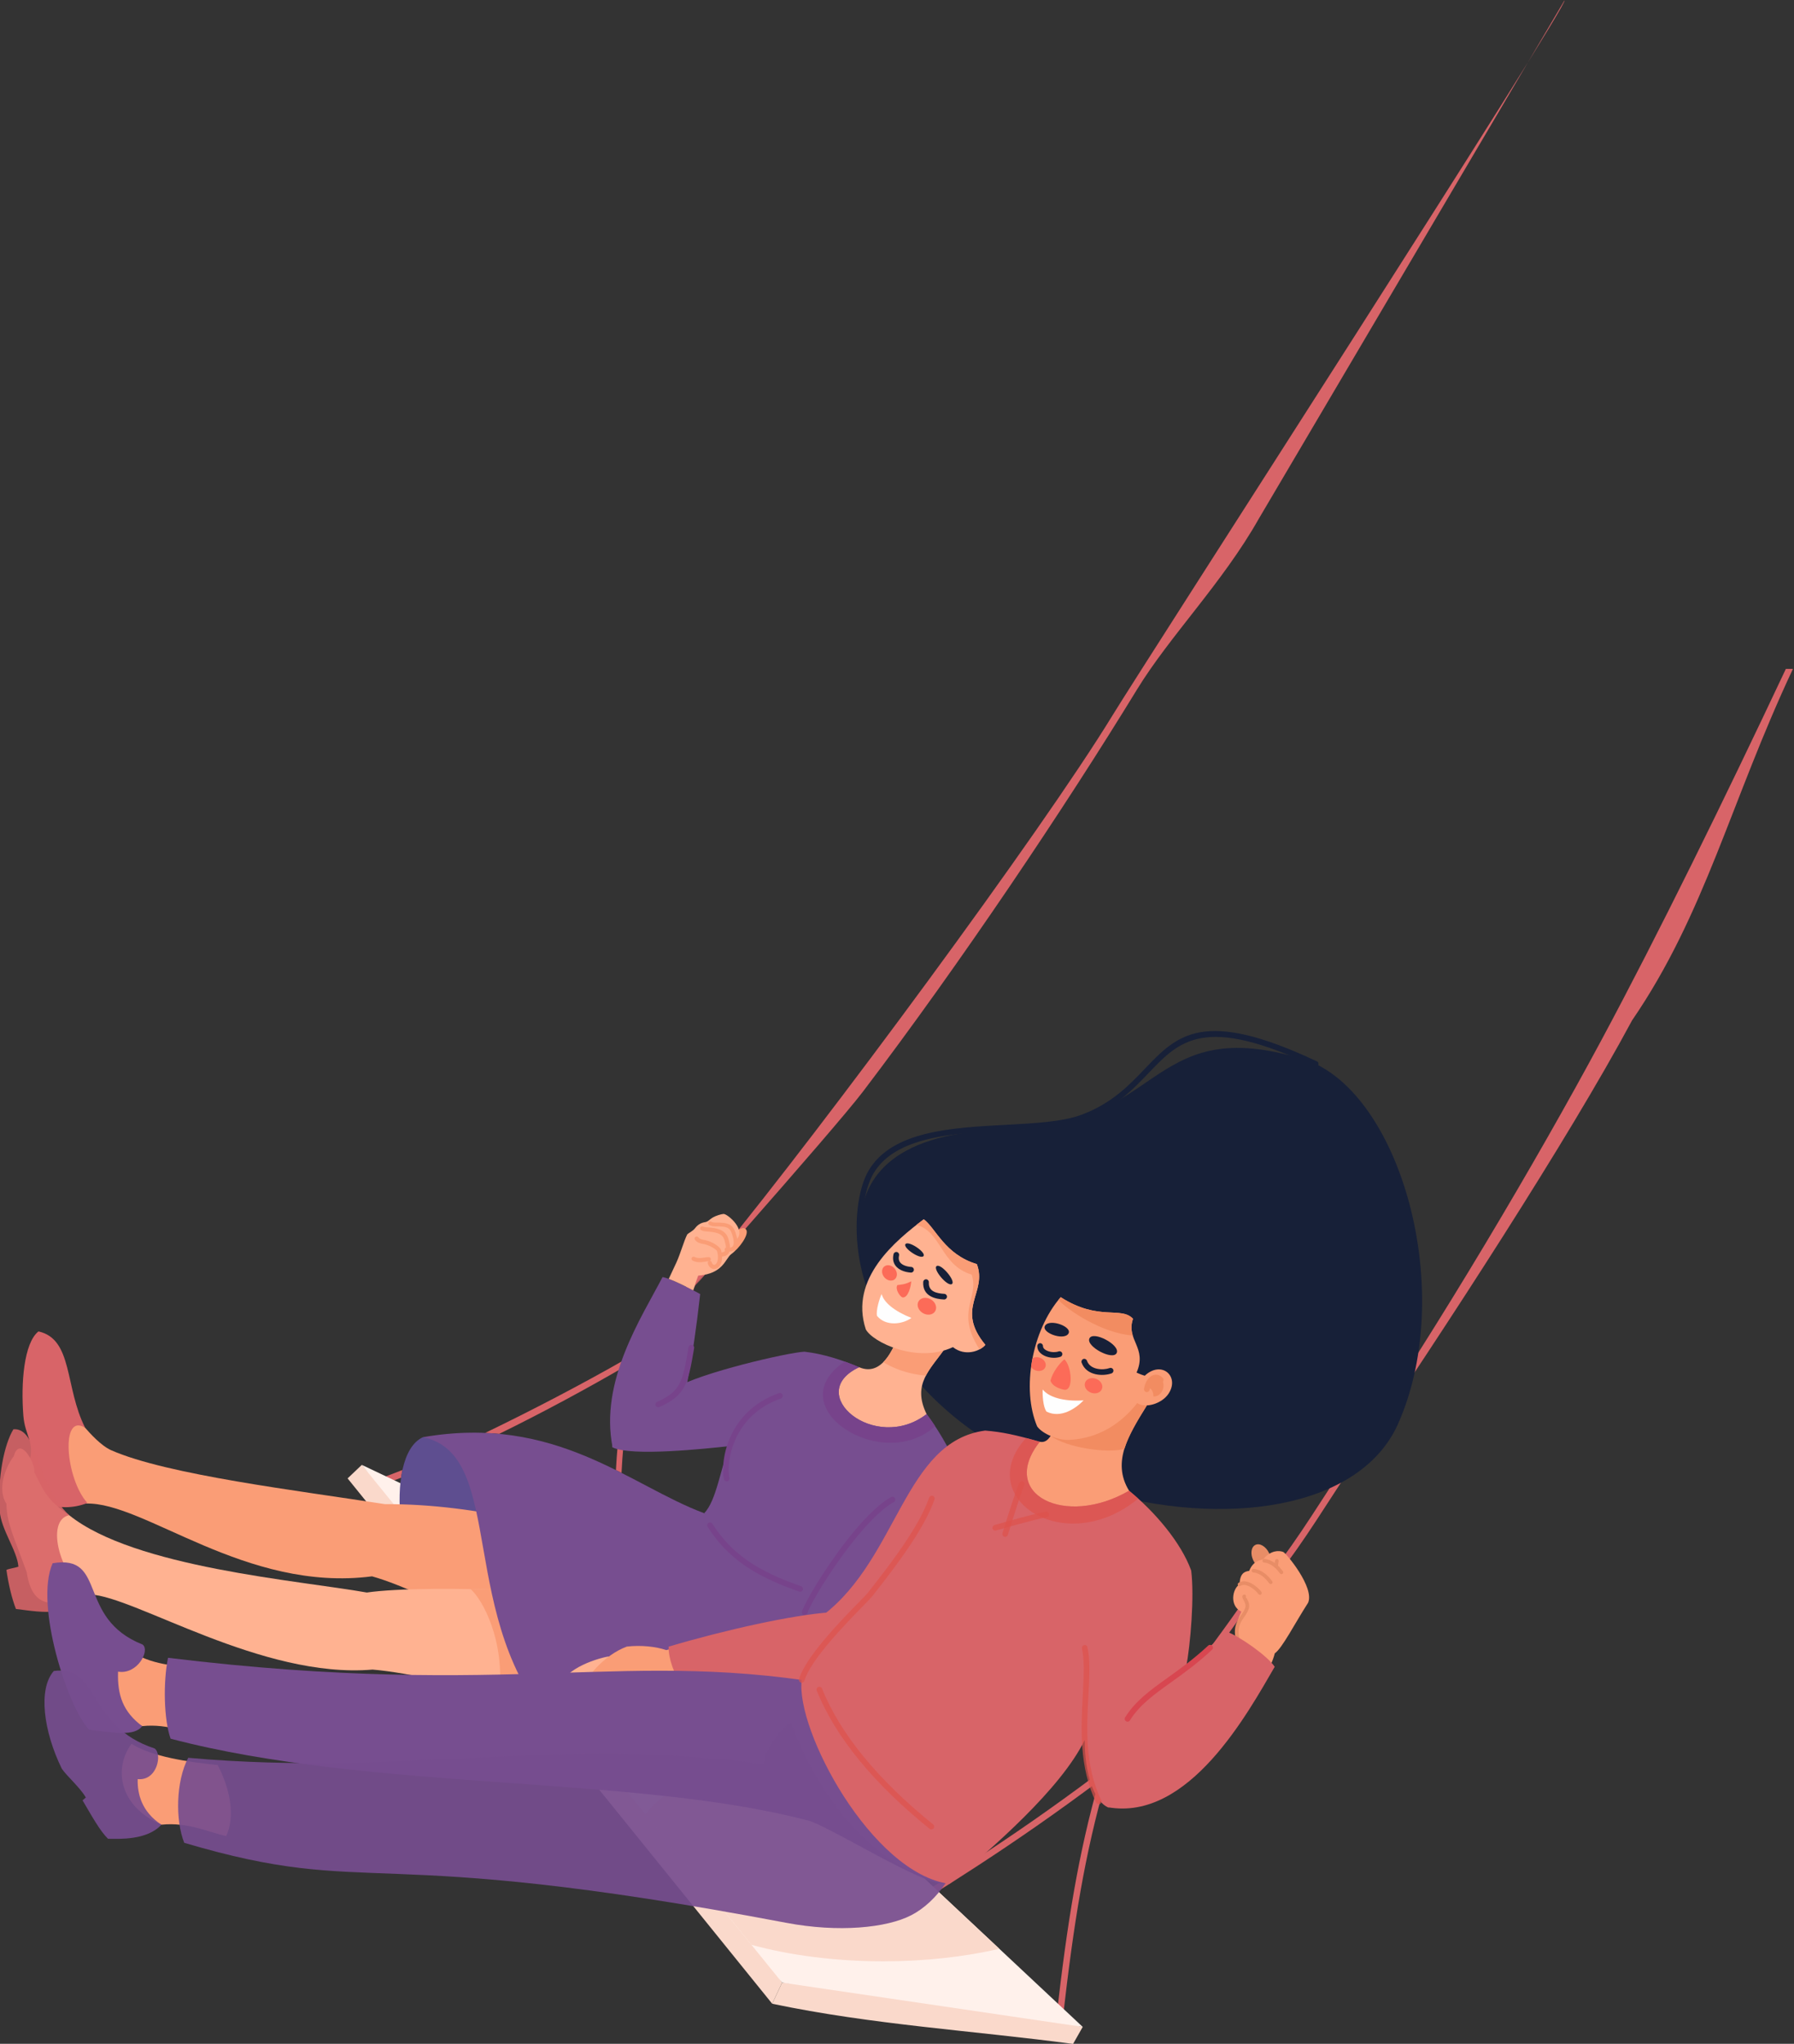 <?xml version="1.0" encoding="UTF-8" standalone="no"?>
<!-- Created with Inkscape (http://www.inkscape.org/) -->

<svg
   version="1.1"
   id="svg2"
   width="449.109"
   height="511.576"
   viewBox="0 0 449.109 511.576"
   sodipodi:docname="18307752_5824867.eps"
   inkscape:version="0.0"
   xmlns:inkscape="http://www.inkscape.org/namespaces/inkscape"
   xmlns:sodipodi="http://sodipodi.sourceforge.net/DTD/sodipodi-0.dtd"
   xmlns="http://www.w3.org/2000/svg"
   xmlns:svg="http://www.w3.org/2000/svg">
  <rect x="0" y="0" width="449.109" height="511.576" fill="#333333" stroke="none"/>
  <defs
     id="defs6" />
  <sodipodi:namedview
     id="namedview4"
     pagecolor="#ffffff"
     bordercolor="#000000"
     borderopacity="0.25"
     inkscape:showpageshadow="2"
     inkscape:pageopacity="0.0"
     inkscape:pagecheckerboard="0"
     inkscape:deskcolor="#d1d1d1"
     showgrid="false"
     inkscape:zoom="1.2346084"
     inkscape:cx="1034.7411"
     inkscape:cy="158.3498"
     inkscape:window-width="1366"
     inkscape:window-height="699"
     inkscape:window-x="0"
     inkscape:window-y="800"
     inkscape:window-maximized="1"
     inkscape:current-layer="g11780" />
  <g
     id="g10"
     inkscape:groupmode="layer"
     inkscape:label="Page 1"
     transform="matrix(1.333,0,0,-1.333,-816.121,814.251)">
    <g
       id="g1412"
       transform="translate(464.861,-6.356)">
      <g
         id="g7421"
         inkscape:export-filename="../../../opt/lampp/htdocs/tema1/assets/ilustrations/tema3/percin_lg.svg"
         inkscape:export-xdpi="96"
         inkscape:export-ydpi="96"
         transform="matrix(1.42,0,0,1.42,-61.821,-206.399)">
        <g
           id="g11693">
          <g
             id="g11780"
             inkscape:export-filename="../../../opt/lampp/htdocs/tema1/assets/ilustrations/tema3/percin_lg.svg"
             inkscape:export-xdpi="96"
             inkscape:export-ydpi="96">
            <g
               id="g13625"
               inkscape:export-filename="../../../opt/lampp/htdocs/tema1/assets/ilustrations/tema3/pe.svg"
               inkscape:export-xdpi="96"
               inkscape:export-ydpi="96">
              <path
                 d="m 230.786,400.428 c 3.658,4.079 26.756,30.075 30.657,35.201 12.901,16.962 26.831,37.768 36.242,53.165 4.339,7.099 11.316,14.107 16.108,22.579 l 40.435,68.56 c 1.063,0.148 -55.384,-87.366 -59.785,-94.566 -9.428,-15.428 -38.086,-54.153 -52,-71.14 -3.913,-5.145 -7.352,-10.28 -11.025,-14.373 l -0.632,0.574 v 0 0"
                 style="fill:#d86468;fill-opacity:1;fill-rule:nonzero;stroke:none;stroke-width:0.1"
                 id="path256"
                 sodipodi:nodetypes="ccscccccccc"
                 transform="translate(-1.3550323e-6)" />
              <path
                 d="m 200.368,384.586 c -0.592,-0.234 -1.176,-0.46 -1.753,-0.677 -0.39,0.049 -0.817,0.422 -0.848,0.65 0.831,0.289 1.766,0.643 2.786,1.052 -0.072,-0.33 -0.134,-0.672 -0.185,-1.025 z m 30.715,16.749 c 0.072,-0.011 0.139,-0.028 0.205,-0.054 0.705,0.803 8.497,10.75 9.332,11.845 0.275,0.361 0.844,0.189 0.981,-0.112 -0.938,-1.268 -9.028,-11.492 -9.762,-12.401 0.021,-0.099 0.026,-0.204 0.009,-0.311 -0.054,-0.371 -0.321,-0.656 -0.658,-0.749 -0.811,-5.451 -1.419,-9.341 -1.663,-14.327 -0.244,0.124 -0.491,0.247 -0.739,0.37 0.233,4.461 0.755,8.211 1.673,13.981 -5.353,-3.125 -11.272,-6.325 -17.115,-9.19 -0.609,0.057 -1.229,0.099 -1.859,0.126 6.112,2.945 12.845,6.46 18.579,9.742 -0.019,0.099 -0.023,0.203 -0.008,0.308 0.072,0.499 0.529,0.844 1.025,0.772 v 0 0"
                 style="fill:#d86468;fill-opacity:1;fill-rule:evenodd;stroke:none;stroke-width:0.1"
                 id="path326"
                 transform="translate(-1.3550323e-6)" />
              <path
                 d="m 315.675,372.322 c 3.427,4.278 6.562,9.583 10.171,14.921 11.939,17.664 24.69,39.224 33.229,55.126 7.572,14.103 16.269,31.822 24.442,49.179 h 0.936 c -8.248,-17.531 -11.582,-32.345 -21.279,-46.487 -8.556,-15.935 -24.67,-40.615 -36.627,-58.305 -3.621,-5.356 -6.768,-10.678 -10.207,-14.972 l -0.665,0.538 v 0 0"
                 style="fill:#d86468;fill-opacity:1;fill-rule:nonzero;stroke:none;stroke-width:0.1"
                 id="path328"
                 sodipodi:nodetypes="ccccccccccc"
                 transform="translate(-1.3550323e-6)"
                 inkscape:export-filename="../../../opt/lampp/htdocs/tema1/assets/ilustrations/tema3/percin_lg.svg"
                 inkscape:export-xdpi="96"
                 inkscape:export-ydpi="96" />
              <path
                 d="m 293.453,346.403 c 0.051,-0.008 0.102,-0.02 0.151,-0.035 2.739,2.771 6.184,6.46 9.632,10.5 2.845,3.336 6.347,8.218 8.81,11.73 0,0 0.321,-1.033 -0.104,-1.634 -2.393,-3.383 -5.489,-7.636 -8.064,-10.654 -3.468,-4.065 -6.932,-7.774 -9.684,-10.559 0.033,-0.119 0.043,-0.249 0.024,-0.381 -0.051,-0.35 -0.292,-0.625 -0.603,-0.732 -1.432,-4.946 -2.505,-9.748 -3.379,-14.683 -0.927,-5.23 -1.645,-10.756 -2.317,-16.625 -0.25,-0.076 -0.666,0.071 -0.833,0.24 0.674,5.885 1.383,11.286 2.312,16.535 0.859,4.848 1.906,9.561 3.29,14.396 -11.468,-8.589 -20.742,-14.293 -30.84,-20.504 -2.871,-1.764 -5.425,-3.331 -8.24,-5.094 -0.437,-0.057 -0.846,0.239 -0.831,0.487 3.144,1.969 5.916,3.673 8.626,5.341 10.161,6.249 19.486,11.983 31.024,20.643 -0.011,0.083 -0.011,0.17 9.9e-4,0.258 0.072,0.497 0.531,0.843 1.025,0.771 v 0 0"
                 style="fill:#d86468;fill-opacity:1;fill-rule:evenodd;stroke:none;stroke-width:0.1"
                 id="path410"
                 transform="translate(-1.3550323e-6)" />
              <path
                 d="m 250.765,317.823 c -16.165,25.407 -34.985,45.455 -55.587,68.463 l -1.88,-1.788 56.156,-69.47 1.311,2.795 v 0 0"
                 style="fill:#fad9cb;fill-opacity:1;fill-rule:evenodd;stroke:none;stroke-width:0.1"
                 id="path248" />
              <path
                 d="m 250.765,317.823 -1.311,-2.795 c 13.303,-2.79 26.526,-3.543 39.79,-5.314 l 1.277,2.251 c -13.121,2.864 -26.378,4.778 -39.756,5.858 v 0 0"
                 style="fill:#fad9cb;fill-opacity:1;fill-rule:evenodd;stroke:none;stroke-width:0.1"
                 id="path250" />
              <path
                 d="m 250.765,317.823 -55.587,68.463 32.451,-15.406 62.892,-58.915 -39.756,5.858 v 0 0"
                 style="fill:#fff1eb;fill-opacity:1;fill-rule:evenodd;stroke:none;stroke-width:0.1"
                 id="path252" />
              <path
                 d="m 246.709,322.819 -14.018,17.266 c 3.064,3.947 9.829,7.133 18.466,8.754 l 28.341,-26.548 c -4.592,-1.056 -9.809,-1.652 -15.344,-1.652 -6.399,0 -12.373,0.797 -17.445,2.18 v 0 0"
                 style="fill:#fad9cb;fill-opacity:1;fill-rule:evenodd;stroke:none;stroke-width:0.1"
                 id="path254" />
              <path
                 d="m 261.113,418.15 c 0.222,6.23 4.524,12.27 19.653,12.471 19.937,0.264 18.507,14.993 37.814,9.631 13.471,-2.797 21.712,-30.466 13.638,-48.558 -10.141,-22.73 -72.39,-9.532 -71.105,26.456 v 0"
                 style="fill:#172038;fill-opacity:1;fill-rule:nonzero;stroke:none;stroke-width:0.1"
                 id="path258" />
              <path
                 d="m 321.493,439.647 c 0.187,-0.088 0.267,-0.311 0.178,-0.498 -0.087,-0.187 -0.31,-0.267 -0.498,-0.179 -14.557,6.852 -17.791,3.47 -21.922,-0.85 -2.126,-2.225 -4.484,-4.69 -8.628,-6.234 -2.617,-0.976 -6.325,-1.173 -10.245,-1.381 -6.971,-0.37 -14.626,-0.777 -17.526,-5.673 -1.299,-2.191 -1.977,-6.676 -1.081,-11.493 0.685,-3.677 2.291,-7.534 5.245,-10.692 0.141,-0.15 0.133,-0.386 -0.017,-0.527 -0.151,-0.141 -0.387,-0.133 -0.528,0.017 -3.063,3.276 -4.727,7.266 -5.435,11.067 -0.931,4.997 -0.202,9.69 1.172,12.009 3.104,5.24 10.969,5.658 18.132,6.039 3.862,0.205 7.515,0.399 10.022,1.334 3.982,1.484 6.276,3.883 8.347,6.05 4.34,4.539 7.738,8.092 22.784,1.011 v 0"
                 style="fill:#172038;fill-opacity:1;fill-rule:nonzero;stroke:none;stroke-width:0.1"
                 id="path260" />
              <path
                 d="m 272.405,401.832 c -1.355,0.871 -4.959,4.557 -5.838,2.526 -0.726,-1.676 -2.223,-6.607 -5.615,-5.159 -11.302,-0.496 4.046,-15.735 8.923,-6.198 -1.961,3.997 0.495,5.893 2.53,8.831 v 0 0"
                 style="fill:#ffb291;fill-opacity:1;fill-rule:evenodd;stroke:none;stroke-width:0.1"
                 id="path262" />
              <path
                 d="m 272.405,401.832 c -1.355,0.871 -4.959,4.557 -5.838,2.526 -0.441,-1.016 -1.164,-3.227 -2.419,-4.489 1.132,-0.703 2.533,-1.259 4.093,-1.566 0.519,-0.103 1.033,-0.174 1.536,-0.214 0.642,1.233 1.682,2.375 2.628,3.743 v 0 0"
                 style="fill:#fa9d76;fill-opacity:1;fill-rule:evenodd;stroke:none;stroke-width:0.1"
                 id="path264" />
              <path
                 d="m 273.359,401.855 c 1.6,-1.267 3.58,-0.542 4.287,0.303 -4.022,4.844 0.319,6.882 -1.13,10.679 -4.251,1.277 -5.436,4.753 -7.018,5.926 -3.66,-2.776 -9.885,-7.799 -7.667,-14.556 0.902,-1.706 6.793,-4.546 11.528,-2.352 v 0 0"
                 style="fill:#ffb291;fill-opacity:1;fill-rule:evenodd;stroke:none;stroke-width:0.1"
                 id="path266" />
              <path
                 d="m 276.873,401.56 c 0.324,0.17 0.59,0.38 0.773,0.598 -4.022,4.844 0.319,6.882 -1.13,10.679 -4.251,1.277 -5.436,4.753 -7.018,5.926 -0.309,-0.229 -0.638,-0.479 -0.981,-0.747 3.302,-0.82 3.19,-5.322 7.316,-6.567 1.052,-3.068 -2.221,-4.832 1.04,-9.889 v 0 0"
                 style="fill:#fa9d76;fill-opacity:1;fill-rule:evenodd;stroke:none;stroke-width:0.1"
                 id="path268" />
              <path
                 d="m 267.838,410.56 c -0.894,-0.454 -1.309,-0.416 -1.83,-0.5 -0.339,-0.562 0.363,-1.525 0.671,-1.628 0.778,-0.121 1.158,1.605 1.159,2.128 v 0 0"
                 style="fill:#fc6b58;fill-opacity:1;fill-rule:evenodd;stroke:none;stroke-width:0.1"
                 id="path270" />
              <path
                 d="m 270.446,408.165 c -0.608,0.36 -1.34,0.249 -1.635,-0.249 -0.296,-0.499 -0.044,-1.195 0.564,-1.555 0.607,-0.361 1.339,-0.249 1.634,0.249 0.296,0.498 0.044,1.195 -0.563,1.555 v 0 0"
                 style="fill:#fc6b58;fill-opacity:1;fill-rule:evenodd;stroke:none;stroke-width:0.1"
                 id="path272" />
              <path
                 d="m 265.654,412.245 c -0.387,0.463 -1.009,0.583 -1.389,0.266 -0.38,-0.318 -0.376,-0.95 0.011,-1.414 0.387,-0.464 1.008,-0.583 1.389,-0.265 0.379,0.316 0.375,0.949 -0.011,1.413 v 0 0"
                 style="fill:#fc6b58;fill-opacity:1;fill-rule:evenodd;stroke:none;stroke-width:0.1"
                 id="path274" />
              <path
                 d="m 263.929,408.874 c -0.269,-0.509 -0.79,-2.24 -0.607,-2.893 1.211,-1.444 3.409,-1.086 4.543,-0.265 -2.256,0.896 -3.655,2.061 -3.936,3.158 v 0 0"
                 style="fill:#fefefe;fill-opacity:1;fill-rule:evenodd;stroke:none;stroke-width:0.1"
                 id="path276" />
              <path
                 d="m 267.086,415.493 c 0.422,0.474 2.792,-1.131 2.371,-1.604 -0.421,-0.473 -2.791,1.13 -2.371,1.604 v 0 0"
                 style="fill:#172038;fill-opacity:1;fill-rule:evenodd;stroke:none;stroke-width:0.1"
                 id="path278" />
              <path
                 d="m 271.207,412.579 c 0.583,0.371 2.588,-2.016 2.005,-2.386 -0.582,-0.371 -2.588,2.015 -2.005,2.386 v 0 0"
                 style="fill:#172038;fill-opacity:1;fill-rule:evenodd;stroke:none;stroke-width:0.1"
                 id="path280" />
              <path
                 d="m 272.213,408.904 c 0.206,-0.01 0.367,-0.185 0.357,-0.391 -0.01,-0.206 -0.186,-0.366 -0.392,-0.356 -0.572,0.029 -1.256,0.126 -1.8,0.44 -0.594,0.344 -1.011,0.919 -0.954,1.881 0.013,0.206 0.19,0.364 0.396,0.351 0.207,-0.012 0.364,-0.189 0.351,-0.395 -0.037,-0.617 0.218,-0.979 0.582,-1.19 0.416,-0.24 0.98,-0.316 1.46,-0.34 v 0"
                 style="fill:#172038;fill-opacity:1;fill-rule:nonzero;stroke:none;stroke-width:0.1"
                 id="path282" />
              <path
                 d="m 267.84,412.461 c 0.207,-0.012 0.364,-0.19 0.351,-0.397 -0.013,-0.206 -0.191,-0.362 -0.398,-0.35 -0.217,0.015 -0.438,0.046 -0.65,0.096 l -0.017,0.004 c -0.446,0.109 -0.87,0.304 -1.181,0.607 -0.338,0.328 -0.54,0.77 -0.502,1.345 v 0.002 c 0.009,0.125 0.028,0.253 0.059,0.386 0.048,0.202 0.25,0.326 0.452,0.278 0.201,-0.047 0.326,-0.249 0.278,-0.451 -0.023,-0.095 -0.036,-0.183 -0.042,-0.263 -0.022,-0.331 0.09,-0.579 0.276,-0.761 0.207,-0.201 0.508,-0.335 0.836,-0.414 l 0.014,-0.004 c 0.175,-0.041 0.352,-0.066 0.524,-0.078 v 0"
                 style="fill:#172038;fill-opacity:1;fill-rule:nonzero;stroke:none;stroke-width:0.1"
                 id="path284" />
              <path
                 d="m 203.256,389.947 c -5.34,-2.487 -3.289,-19.589 2.656,-25.225 l 11.564,0.325 c -4.781,7.522 2.472,24.089 -14.22,24.9 v 0"
                 style="fill:#5e4e90;fill-opacity:1;fill-rule:evenodd;stroke:none;stroke-width:0.1"
                 id="path286" />
              <path
                 d="m 239.6,370.747 c -0.845,0.812 -3.261,2.215 -6.719,3.43 -10.155,3.569 -22.283,6.972 -34.642,6.917 -11.43,1.785 -28.794,3.867 -36.2,7.126 -1.351,0.594 -2.86,2.294 -3.452,2.972 -11.213,12.033 -4.895,-10.336 0.102,-10.022 7.708,0.263 21.112,-11.79 37.841,-9.623 8.001,-2.231 22.7,-11.367 33.05,-13.07 5.355,-1.115 15.752,3.996 10.02,12.27 v 0 0"
                 style="fill:#fa9d76;fill-opacity:1;fill-rule:evenodd;stroke:none;stroke-width:0.1"
                 id="path288" />
              <path
                 d="m 158.892,381.246 c -3.965,-1.524 -7.021,0.406 -10.849,1.835 -0.026,1.439 0.708,2.462 1.107,4.365 0.438,0.037 1.477,-0.797 2.044,-0.807 0.771,2.667 -0.563,3.439 -0.778,6.158 -0.341,4.295 0.068,9.612 2,11.139 4.589,-1.027 3.455,-7.393 6.171,-12.744 -3.314,2.092 -2.584,-6.802 0.305,-9.946 v 0"
                 style="fill:#d86468;fill-opacity:1;fill-rule:evenodd;stroke:none;stroke-width:0.1"
                 id="path290" />
              <path
                 d="m 195.839,369.407 c 7.988,1.15 33.398,0.212 43.538,-2.372 14.95,-3.809 8.123,-17.007 1.35,-16.171 -10.793,0.671 -34.961,7.613 -44.125,8.353 -14.651,-1.256 -31.432,9.673 -37.344,9.932 -2.974,-0.577 -7.465,-3.398 -8.406,2.952 -1.788,4.932 -2.628,6.475 -2.681,9.036 -1.262,1.992 -0.112,4.861 0.979,6.309 0.756,2.703 2.815,-0.725 2.738,-2.176 1.209,-2.36 1.528,-3.533 4.592,-5.64 8.618,-6.925 30.416,-8.63 39.359,-10.223 v 0"
                 style="fill:#ffb291;fill-opacity:1;fill-rule:evenodd;stroke:none;stroke-width:0.1"
                 id="path292" />
              <path
                 d="m 209.568,369.86 c 3.897,-0.068 8.124,-0.247 12.232,-0.531 0.414,-1.246 0.645,-2.636 0.645,-4.102 0,-5.301 -3.015,-9.606 -6.756,-9.682 -0.781,0.175 -1.558,0.349 -2.327,0.521 0.73,6.926 -2.163,12.36 -3.794,13.794 v 0"
                 style="fill:#fa9d76;fill-opacity:1;fill-rule:evenodd;stroke:none;stroke-width:0.1"
                 id="path294" />
              <path
                 d="m 159.258,369.149 c -3.256,-2.926 -5.873,-2.42 -9.826,-1.917 -0.532,1.381 -0.974,3.185 -1.257,5.164 0.409,0.19 1.034,0.239 1.585,0.429 -0.14,2.075 -2.295,4.902 -2.467,7.348 -0.317,4.498 0.603,8.853 1.809,10.824 3.32,0.233 2.875,-7.152 7.378,-11.367 -3.271,-0.649 -1.146,-8.476 2.778,-10.481 v 0"
                 style="fill:#d86468;fill-opacity:0.889;fill-rule:evenodd;stroke:none;stroke-width:0.1"
                 id="path296" />
              <path
                 d="m 254.337,363.878 c 2.476,2.816 9.158,7.1 12.19,11.362 3.618,7.756 7.684,7.113 7.354,7.603 0.227,1.255 0.096,2.609 -0.103,3.247 -0.68,2.182 -2.866,5.576 -3.903,6.911 -6.846,-5.264 -16.329,2.735 -8.923,6.198 -2.243,0.958 -4.79,1.78 -7.243,2.054 -2.21,-0.111 -13.791,-2.788 -17.104,-4.822 0.012,-1.088 -8.926,-6.421 -8.258,-7.834 2.511,-1.235 12.362,-0.16 15.484,0.172 -1.191,-2.718 -1.73,-7.231 -3.376,-8.873 l 13.882,-16.018 v 0 0"
                 style="fill:#774e90;fill-opacity:1;fill-rule:evenodd;stroke:none;stroke-width:0.1"
                 id="path298" />
              <path
                 d="m 270.999,391.406 c -0.428,0.651 -0.825,1.209 -1.124,1.595 -6.846,-5.264 -16.329,2.735 -8.923,6.198 -0.615,0.262 -1.252,0.514 -1.904,0.747 -8.899,-5.973 4.964,-14.923 11.951,-8.54 v 0"
                 style="fill:#77438b;fill-opacity:1;fill-rule:evenodd;stroke:none;stroke-width:0.1"
                 id="path300" />
              <path
                 d="m 239.93,408.877 c -1.083,0.584 -3.762,2.023 -4.977,2.246 -2.796,-5.373 -8.36,-13.762 -6.606,-22.526 7.665,0.723 9.081,6.365 9.876,8.63 0.649,3.332 1.195,7.127 1.707,11.65 v 0"
                 style="fill:#774e90;fill-opacity:1;fill-rule:evenodd;stroke:none;stroke-width:0.1"
                 id="path302" />
              <path
                 d="m 257.085,366.784 -16.63,13.112 c -9.8,3.638 -19.591,13.106 -37.199,10.051 11.266,-2.288 4.163,-24.416 17.789,-38.783 2.31,-7.615 21.608,0.876 22.978,0.216 2.276,-1.096 10.419,15.659 13.062,15.404 v 0 0"
                 style="fill:#774e90;fill-opacity:1;fill-rule:evenodd;stroke:none;stroke-width:0.1"
                 id="path304" />
              <path
                 d="m 254.106,366.673 c -0.061,-0.197 -0.27,-0.308 -0.467,-0.247 -0.197,0.06 -0.308,0.27 -0.248,0.467 0.371,1.194 2.917,5.545 5.873,9.341 1.947,2.501 4.083,4.777 5.917,5.79 0.181,0.099 0.408,0.033 0.508,-0.148 0.1,-0.181 0.033,-0.409 -0.147,-0.508 -1.736,-0.959 -3.796,-3.163 -5.69,-5.594 -2.904,-3.73 -5.392,-7.959 -5.746,-9.101 v 0"
                 style="fill:#77438b;fill-opacity:1;fill-rule:nonzero;stroke:none;stroke-width:0.1"
                 id="path306" />
              <path
                 d="m 253.278,370.236 c 0.194,-0.068 0.298,-0.281 0.229,-0.476 -0.067,-0.195 -0.281,-0.298 -0.475,-0.23 -2.91,1.013 -5.264,2.099 -7.227,3.457 -1.975,1.367 -3.552,3.005 -4.896,5.112 -0.111,0.174 -0.06,0.405 0.114,0.516 0.174,0.111 0.405,0.06 0.516,-0.114 1.289,-2.02 2.798,-3.59 4.691,-4.899 1.903,-1.317 4.199,-2.375 7.048,-3.366 v 0"
                 style="fill:#77438b;fill-opacity:1;fill-rule:nonzero;stroke:none;stroke-width:0.1"
                 id="path308" />
              <path
                 d="m 234.531,393.934 c -0.189,-0.084 -0.41,0.002 -0.493,0.191 -0.083,0.19 0.003,0.411 0.191,0.494 1.58,0.7 2.427,1.38 2.962,2.413 0.553,1.066 0.811,2.551 1.199,4.815 0.035,0.204 0.229,0.341 0.433,0.306 0.204,-0.034 0.341,-0.228 0.305,-0.432 -0.399,-2.332 -0.666,-3.863 -1.272,-5.032 -0.624,-1.203 -1.573,-1.979 -3.325,-2.755 v 0"
                 style="fill:#77438b;fill-opacity:1;fill-rule:nonzero;stroke:none;stroke-width:0.1"
                 id="path310" />
              <path
                 d="m 243.803,384.577 c 0.049,-0.2 -0.075,-0.402 -0.275,-0.451 -0.2,-0.049 -0.403,0.075 -0.451,0.275 -0.299,1.231 -0.141,4.28 1.621,7.016 1.13,1.755 2.915,3.39 5.654,4.35 0.195,0.068 0.408,-0.035 0.477,-0.23 0.068,-0.195 -0.036,-0.408 -0.231,-0.476 -2.557,-0.897 -4.221,-2.418 -5.27,-4.048 -1.636,-2.54 -1.795,-5.323 -1.525,-6.436 v 0"
                 style="fill:#77438b;fill-opacity:1;fill-rule:nonzero;stroke:none;stroke-width:0.1"
                 id="path312" />
              <path
                 d="m 245.999,417.408 c 0.469,-0.633 -0.947,-2.562 -1.946,-3.225 -0.361,-0.239 -0.575,-0.255 -0.757,-0.067 -0.349,0.353 0.477,1.984 1.043,2.676 0.307,0.374 1.252,1.165 1.66,0.616 v 0"
                 style="fill:#fa9d76;fill-opacity:1;fill-rule:evenodd;stroke:none;stroke-width:0.1"
                 id="path314" />
              <path
                 d="m 235.771,410.883 c 0.336,0.707 0.673,1.424 1.008,2.156 0.57,1.244 0.977,2.824 1.446,3.735 0.24,0.228 0.714,0.402 1.036,0.82 0.326,0.424 0.737,0.703 1.33,0.793 0.401,0.062 0.56,0.352 1.003,0.611 0.404,0.236 1.094,0.445 1.414,0.472 0.526,0.045 3.241,-2.266 1.573,-3.491 0.213,-0.587 0.168,-1.248 -0.528,-1.796 -0.833,-0.656 -1.049,-2.612 -4.388,-2.871 -0.252,-0.648 -0.464,-1.298 -0.646,-1.95 -0.97,0.511 -2.265,1.161 -3.248,1.521 v 0"
                 style="fill:#ffb291;fill-opacity:1;fill-rule:evenodd;stroke:none;stroke-width:0.1"
                 id="path316" />
              <path
                 d="m 242.661,413.831 c -0.152,-10e-4 -0.274,0.121 -0.275,0.272 0,0.15 0.121,0.274 0.273,0.274 0.555,0.003 0.68,0.31 0.678,0.61 -0.001,0.216 -0.055,0.443 -0.091,0.59 -0.013,0.055 -0.025,0.101 -0.029,0.123 -0.092,0.472 -0.258,0.802 -0.579,1.021 -0.346,0.236 -0.886,0.366 -1.711,0.423 l -0.092,0.006 c -0.251,0.016 -0.534,0.034 -0.777,0.168 -0.132,0.073 -0.179,0.239 -0.105,0.371 0.072,0.132 0.239,0.18 0.371,0.106 0.133,-0.074 0.35,-0.087 0.544,-0.099 l 0.095,-0.006 c 0.927,-0.065 1.551,-0.223 1.984,-0.517 0.458,-0.312 0.686,-0.752 0.807,-1.368 0.007,-0.036 0.014,-0.065 0.023,-0.1 0.041,-0.17 0.104,-0.434 0.106,-0.716 0.003,-0.57 -0.222,-1.153 -1.222,-1.158 v 0"
                 style="fill:#fa9d76;fill-opacity:1;fill-rule:nonzero;stroke:none;stroke-width:0.1"
                 id="path318" />
              <path
                 d="m 240.937,412.926 c -0.042,0.145 0.042,0.295 0.188,0.337 0.144,0.041 0.295,-0.042 0.336,-0.188 0.058,-0.199 0.159,-0.31 0.265,-0.335 0.046,-0.011 0.096,-0.006 0.145,0.014 0.06,0.025 0.121,0.073 0.177,0.144 0.218,0.274 0.329,0.825 0.114,1.661 -0.021,0.08 -0.246,0.268 -0.592,0.472 -0.302,0.178 -0.678,0.346 -1.079,0.438 -0.028,0.008 -0.072,0.015 -0.121,0.023 -0.314,0.053 -0.838,0.141 -1.134,0.568 -0.085,0.124 -0.054,0.294 0.07,0.38 0.124,0.086 0.294,0.054 0.38,-0.07 0.163,-0.236 0.546,-0.3 0.774,-0.339 0.058,-0.009 0.109,-0.018 0.153,-0.028 0.463,-0.108 0.892,-0.299 1.234,-0.501 0.467,-0.275 0.791,-0.605 0.843,-0.808 0.266,-1.029 0.094,-1.75 -0.214,-2.137 -0.115,-0.145 -0.252,-0.248 -0.397,-0.308 -0.157,-0.065 -0.321,-0.079 -0.477,-0.042 -0.291,0.068 -0.547,0.308 -0.665,0.719 v 0"
                 style="fill:#fa9d76;fill-opacity:1;fill-rule:nonzero;stroke:none;stroke-width:0.1"
                 id="path320" />
              <path
                 d="m 243.37,414.519 c -0.136,0.023 -0.228,0.152 -0.205,0.288 0.022,0.136 0.151,0.228 0.287,0.205 0.632,-0.105 0.847,0.153 0.899,0.461 0.061,0.365 -0.059,0.809 -0.097,0.943 l -0.008,0.037 c -0.161,0.602 -0.321,0.953 -0.626,1.137 -0.328,0.199 -0.857,0.248 -1.739,0.24 -0.115,-0.002 -0.249,0.013 -0.382,0.044 -0.12,0.028 -0.244,0.071 -0.36,0.13 -0.123,0.062 -0.173,0.212 -0.11,0.335 0.061,0.123 0.212,0.173 0.335,0.111 0.078,-0.04 0.164,-0.07 0.248,-0.09 0.098,-0.023 0.19,-0.033 0.265,-0.032 0.978,0.009 1.579,-0.055 2,-0.31 0.443,-0.266 0.657,-0.705 0.85,-1.438 l 0.01,-0.033 c 0.043,-0.158 0.185,-0.681 0.106,-1.156 -0.093,-0.563 -0.453,-1.041 -1.473,-0.872 v 0"
                 style="fill:#fa9d76;fill-opacity:1;fill-rule:nonzero;stroke:none;stroke-width:0.1"
                 id="path322" />
              <path
                 d="m 241.062,413.756 c 0.15,0.003 0.274,-0.117 0.277,-0.267 0.004,-0.151 -0.116,-0.276 -0.267,-0.278 -0.182,-0.004 -0.371,-0.033 -0.558,-0.061 -0.486,-0.073 -0.96,-0.145 -1.577,0.143 -0.137,0.063 -0.196,0.226 -0.132,0.364 0.064,0.137 0.227,0.196 0.363,0.132 0.468,-0.218 0.861,-0.158 1.264,-0.098 0.198,0.03 0.398,0.061 0.63,0.065 v 0"
                 style="fill:#fa9d76;fill-opacity:1;fill-rule:nonzero;stroke:none;stroke-width:0.1"
                 id="path324" />
              <path
                 d="m 313.362,375.706 c 0.573,0.276 1.378,-0.201 1.798,-1.064 0.42,-0.862 0.295,-1.785 -0.278,-2.059 -0.575,-0.275 -1.38,0.2 -1.798,1.064 -0.42,0.863 -0.296,1.784 0.278,2.059 v 0 0"
                 style="fill:#e88d66;fill-opacity:1;fill-rule:evenodd;stroke:none;stroke-width:0.1"
                 id="path330" />
              <path
                 d="m 315.923,361.366 c 0.977,0.661 2.658,3.979 4.4,6.678 0.909,1.999 -2.908,6.594 -3.296,6.735 -0.551,0.199 -1.62,0.237 -2.603,-0.94 -0.341,-0.192 -1.323,-0.155 -1.882,-1.565 -0.684,-0.1 -1.222,-0.369 -1.285,-1.793 -0.973,-0.604 -1.33,-2.859 0.24,-3.6 -0.832,-1.727 -0.812,-2.829 -0.365,-3.509 -1.056,-2.523 -1.805,-2.742 -3.581,-4.257 l 5.765,-3.112 c 1.001,2.24 2.103,3.353 2.607,5.363 v 0"
                 style="fill:#fa9d76;fill-opacity:1;fill-rule:evenodd;stroke:none;stroke-width:0.1"
                 id="path332" />
              <path
                 d="m 316.355,372.913 c -0.003,-0.131 -0.112,-0.236 -0.244,-0.234 -0.132,0.003 -0.237,0.112 -0.235,0.244 0.002,0.083 0.008,0.175 0.021,0.288 0.013,0.109 0.032,0.245 0.062,0.421 0.021,0.13 0.144,0.219 0.274,0.197 0.131,-0.021 0.22,-0.144 0.198,-0.274 -0.026,-0.16 -0.045,-0.29 -0.057,-0.398 -0.012,-0.106 -0.018,-0.183 -0.019,-0.244 v 0"
                 style="fill:#e88d66;fill-opacity:1;fill-rule:nonzero;stroke:none;stroke-width:0.1"
                 id="path334" />
              <path
                 d="m 314.153,369.485 c 0.078,-0.107 0.054,-0.257 -0.054,-0.335 -0.106,-0.077 -0.257,-0.053 -0.334,0.053 -0.256,0.353 -0.791,0.841 -1.353,1.078 -0.364,0.153 -0.734,0.195 -1.02,0.001 -0.11,-0.074 -0.259,-0.045 -0.333,0.065 -0.074,0.109 -0.045,0.258 0.065,0.333 0.443,0.299 0.971,0.253 1.474,0.042 0.648,-0.273 1.262,-0.833 1.555,-1.237 v 0"
                 style="fill:#e88d66;fill-opacity:1;fill-rule:nonzero;stroke:none;stroke-width:0.1"
                 id="path336" />
              <path
                 d="m 315.579,370.9 c 0.077,-0.107 0.053,-0.257 -0.054,-0.335 -0.108,-0.077 -0.257,-0.054 -0.335,0.053 -0.225,0.31 -0.521,0.655 -0.881,0.93 -0.349,0.267 -0.76,0.47 -1.225,0.511 -0.131,0.011 -0.23,0.127 -0.218,0.26 0.011,0.132 0.128,0.229 0.259,0.218 0.568,-0.05 1.061,-0.291 1.475,-0.608 0.404,-0.31 0.732,-0.689 0.979,-1.029 v 0"
                 style="fill:#e88d66;fill-opacity:1;fill-rule:nonzero;stroke:none;stroke-width:0.1"
                 id="path338" />
              <path
                 d="m 316.997,372.214 c 0.078,-0.107 0.053,-0.257 -0.053,-0.335 -0.108,-0.077 -0.258,-0.053 -0.335,0.053 -0.225,0.311 -0.522,0.655 -0.881,0.93 -0.349,0.267 -0.76,0.47 -1.225,0.511 -0.132,0.011 -0.23,0.128 -0.218,0.26 0.011,0.131 0.128,0.23 0.259,0.218 0.567,-0.05 1.06,-0.291 1.475,-0.608 0.404,-0.31 0.731,-0.689 0.978,-1.029 v 0"
                 style="fill:#e88d66;fill-opacity:1;fill-rule:nonzero;stroke:none;stroke-width:0.1"
                 id="path340" />
              <path
                 d="m 311.413,362.602 c 0.038,-0.126 -0.033,-0.26 -0.16,-0.299 -0.126,-0.039 -0.259,0.032 -0.298,0.159 -0.688,2.219 -0.091,3.081 0.5,3.935 0.212,0.307 0.423,0.613 0.556,0.979 0.137,0.38 -0.064,0.747 -0.208,1.01 -0.137,0.252 -0.242,0.443 -0.118,0.643 0.07,0.112 0.218,0.147 0.33,0.077 0.112,-0.07 0.147,-0.218 0.077,-0.33 -0.023,-0.037 0.07,-0.049 0.131,-0.161 0.187,-0.342 0.447,-0.819 0.238,-1.4 -0.154,-0.428 -0.383,-0.759 -0.613,-1.09 -0.525,-0.758 -1.056,-1.525 -0.435,-3.523 v 0"
                 style="fill:#e88d66;fill-opacity:1;fill-rule:nonzero;stroke:none;stroke-width:0.1"
                 id="path342" />
              <path
                 d="m 299.003,394.149 -10.362,1.76 c -1.561,-3.518 -2.038,-6.961 -3.796,-6.564 -15.242,-7.583 17.281,-15.369 11.807,-6.474 -2.391,3.884 0.1,7.646 2.351,11.278 v 0"
                 style="fill:#fa9d76;fill-opacity:1;fill-rule:evenodd;stroke:none;stroke-width:0.1"
                 id="path344" />
              <path
                 d="m 288.64,395.908 c 2.623,2.311 8.35,1.911 10.363,-1.759 -1.326,-2.141 -2.426,-4.008 -2.973,-5.757 -2.427,-0.615 -7.574,0.179 -9.754,1.715 0.865,1.071 1.254,3.298 2.364,5.801 v 0 0"
                 style="fill:#f28c61;fill-opacity:1;fill-rule:evenodd;stroke:none;stroke-width:0.1"
                 id="path346" />
              <path
                 d="m 297.733,394.462 c 1.053,-0.748 3.255,-0.096 4.135,1.233 1.513,2.285 -0.907,4.464 -3.146,2.38 -0.563,0.162 -1.08,0.418 -1.08,0.418 1.451,3.311 -1.438,4.299 -0.469,7.112 -1.589,1.7 -4.528,-0.362 -9.565,2.857 -3.823,-4.387 -5.205,-12.125 -3.114,-17.089 0.727,-1.025 2.843,-1.855 4.265,-1.784 3.953,0.209 6.883,2.218 8.974,4.873 v 0"
                 style="fill:#fa9d76;fill-opacity:1;fill-rule:evenodd;stroke:none;stroke-width:0.1"
                 id="path348" />
              <path
                 d="m 297.14,403.393 c -0.197,0.643 -0.267,1.339 0.033,2.212 -1.589,1.7 -4.528,-0.362 -9.565,2.857 -0.1,-0.114 -0.197,-0.232 -0.293,-0.35 1.025,-1.217 5.692,-4.432 9.825,-4.719 v 0 0"
                 style="fill:#f28c61;fill-opacity:1;fill-rule:evenodd;stroke:none;stroke-width:0.1"
                 id="path350" />
              <path
                 d="m 291.403,403.002 c 0.474,1.069 4.09,-0.839 3.615,-1.909 -0.474,-1.067 -4.089,0.841 -3.615,1.909 v 0 0"
                 style="fill:#172038;fill-opacity:1;fill-rule:evenodd;stroke:none;stroke-width:0.1"
                 id="path352" />
              <path
                 d="m 285.569,404.737 c 0.681,0.911 3.711,-0.228 3.03,-1.14 -0.679,-0.91 -3.71,0.23 -3.03,1.14 v 0 0"
                 style="fill:#172038;fill-opacity:1;fill-rule:evenodd;stroke:none;stroke-width:0.1"
                 id="path354" />
              <path
                 d="m 286.256,397.424 c 0.2,-0.665 1.031,-1.04 1.774,-1.194 1.329,-0.275 1.031,3.142 0.06,4.02 -0.734,-0.635 -1.55,-1.732 -1.834,-2.826 v 0 0"
                 style="fill:#fc6b58;fill-opacity:1;fill-rule:evenodd;stroke:none;stroke-width:0.1"
                 id="path356" />
              <path
                 d="m 283.878,400.373 c -0.074,-0.382 -0.135,-0.762 -0.187,-1.146 0.128,-0.184 0.32,-0.343 0.563,-0.438 0.554,-0.22 1.15,-0.03 1.33,0.427 0.18,0.454 -0.123,1.002 -0.678,1.22 -0.37,0.146 -0.757,0.11 -1.028,-0.063 v 0 0"
                 style="fill:#fc6b58;fill-opacity:1;fill-rule:evenodd;stroke:none;stroke-width:0.1"
                 id="path358" />
              <path
                 d="m 292.311,397.662 c -0.612,0.241 -1.269,0.032 -1.468,-0.47 -0.199,-0.504 0.136,-1.106 0.748,-1.35 0.613,-0.242 1.27,-0.03 1.469,0.472 0.199,0.502 -0.136,1.106 -0.749,1.348 v 0 0"
                 style="fill:#fc6b58;fill-opacity:1;fill-rule:evenodd;stroke:none;stroke-width:0.1"
                 id="path360" />
              <path
                 d="m 285.228,396.255 c -0.044,-0.637 0.037,-2.352 0.516,-2.932 1.879,-0.922 3.845,0.404 4.897,1.497 -2.712,-0.186 -4.635,0.448 -5.413,1.435 v 0 0"
                 style="fill:#fefefe;fill-opacity:1;fill-rule:evenodd;stroke:none;stroke-width:0.1"
                 id="path362" />
              <path
                 d="m 294.085,399.092 c 0.195,0.07 0.41,-0.031 0.479,-0.226 0.069,-0.193 -0.032,-0.407 -0.226,-0.477 l -0.028,-0.01 c -0.553,-0.195 -1.363,-0.272 -2.106,-0.099 -0.783,0.183 -1.501,0.636 -1.818,1.506 l -10e-4,0.002 -0.001,-10e-4 -0.008,0.022 c -0.069,0.195 0.033,0.41 0.228,0.479 0.194,0.07 0.409,-0.032 0.479,-0.227 l 0.007,-0.022 h -10e-4 c 0.215,-0.587 0.725,-0.898 1.285,-1.029 0.601,-0.141 1.251,-0.08 1.69,0.075 l 0.021,0.007 v 0"
                 style="fill:#172038;fill-opacity:1;fill-rule:nonzero;stroke:none;stroke-width:0.1"
                 id="path364" />
              <path
                 d="m 287.333,401.289 c 0.196,0.068 0.409,-0.037 0.476,-0.232 0.066,-0.196 -0.037,-0.409 -0.233,-0.477 -0.282,-0.096 -0.596,-0.139 -0.911,-0.134 -0.438,0.008 -0.882,0.109 -1.245,0.289 -0.399,0.197 -0.712,0.492 -0.842,0.869 -0.043,0.126 -0.066,0.261 -0.063,0.406 0.003,0.206 0.173,0.371 0.38,0.367 0.206,-0.003 0.37,-0.173 0.367,-0.379 -10e-4,-0.051 0.008,-0.101 0.025,-0.15 0.061,-0.177 0.235,-0.329 0.464,-0.442 0.267,-0.132 0.597,-0.207 0.925,-0.212 0.229,-0.004 0.455,0.026 0.657,0.095 v 0"
                 style="fill:#172038;fill-opacity:1;fill-rule:nonzero;stroke:none;stroke-width:0.1"
                 id="path366" />
              <path
                 d="m 300.347,398.022 c -0.612,0.131 -1.234,-0.363 -1.389,-1.101 -0.032,-0.15 -0.041,-0.298 -0.033,-0.439 0.1,0.027 0.2,0.032 0.298,0.012 0.396,-0.082 0.647,-0.562 0.652,-1.156 0.581,-0.064 1.148,0.416 1.296,1.117 0.157,0.735 -0.213,1.439 -0.824,1.567 v 0 0"
                 style="fill:#f28c61;fill-opacity:1;fill-rule:evenodd;stroke:none;stroke-width:0.1"
                 id="path368" />
              <path
                 d="m 299.371,396.232 c -0.029,-0.204 -0.218,-0.347 -0.422,-0.319 -0.205,0.028 -0.348,0.217 -0.321,0.422 0.086,0.608 0.339,1.138 0.675,1.473 0.143,0.142 0.302,0.252 0.472,0.321 0.184,0.074 0.377,0.102 0.576,0.074 0.257,-0.036 0.512,-0.162 0.747,-0.4 0.146,-0.146 0.146,-0.383 -10e-4,-0.528 -0.146,-0.146 -0.384,-0.145 -0.529,10e-4 -0.112,0.113 -0.22,0.172 -0.319,0.186 -0.064,0.009 -0.128,-0.001 -0.193,-0.027 -0.077,-0.032 -0.154,-0.085 -0.225,-0.157 -0.226,-0.225 -0.399,-0.6 -0.46,-1.046 v 0"
                 style="fill:#f28c61;fill-opacity:1;fill-rule:nonzero;stroke:none;stroke-width:0.1"
                 id="path370" />
              <path
                 d="m 233.794,360.292 c -2.113,0.61 -3.772,0.666 -6.096,0.64 -1.615,-0.296 -6.522,-1.841 -6.295,-4.633 1.748,-1.227 12.406,-0.011 13.221,-0.183 l -0.83,4.176 v 0"
                 style="fill:#ffb291;fill-opacity:1;fill-rule:evenodd;stroke:none;stroke-width:0.1"
                 id="path372" />
              <path
                 d="m 237.214,362.307 c -0.589,-0.17 -1.177,-0.343 -1.761,-0.516 -1.373,0.467 -3.332,0.684 -5.223,0.468 -2.905,-1.068 -5.997,-4.274 -6.432,-7.24 2.127,-1.033 4.982,2.393 6.651,2.536 1.029,-0.094 0.995,-0.637 0.719,-0.991 -0.522,-0.67 -3.711,-0.012 -4.137,-1.755 1.619,0.092 4.026,-0.168 4.381,-0.071 1.708,0.201 3.241,1.047 4.88,2.806 l 0.922,4.763 v 0"
                 style="fill:#fa9d76;fill-opacity:1;fill-rule:evenodd;stroke:none;stroke-width:0.1"
                 id="path374" />
              <path
                 d="m 257.085,366.784 c -4.968,-0.344 -13.889,-2.329 -21.325,-4.531 -0.094,-1.351 0.82,-4.059 1.615,-4.616 6.059,0.586 10.779,-1.9 16.058,-1.387 2.048,0.199 4.504,2.381 6.674,3.084 -0.298,9.126 0.999,4.741 -3.022,7.45 v 0"
                 style="fill:#d86468;fill-opacity:1;fill-rule:evenodd;stroke:none;stroke-width:0.1"
                 id="path376" />
              <path
                 d="m 174.699,350.234 c -2.336,0.496 -5.052,1.877 -8.567,1.505 -5.538,2.397 -5.38,7.763 -2.94,11.106 2.787,-2.838 6.249,-2.921 9.195,-3.459 1.816,-3.487 3.432,-6.782 2.312,-9.152 v 0"
                 style="fill:#fa9d76;fill-opacity:1;fill-rule:evenodd;stroke:none;stroke-width:0.1"
                 id="path378" />
              <path
                 d="m 264.167,351.241 c -1.142,1.372 -2.72,4.703 -5.325,5.712 -28.612,5.306 -43.246,-1.77 -89.294,3.821 -0.659,-3.276 -0.552,-8.153 0.34,-10.696 26.433,-6.964 60.999,-4.769 84.047,-10.755 2.367,-0.345 16.024,-9.087 18.447,-8.363 4.79,1.431 -2.867,13.97 -8.215,20.281 v 0 0"
                 style="fill:#774e90;fill-opacity:1;fill-rule:evenodd;stroke:none;stroke-width:0.1"
                 id="path380" />
              <path
                 d="m 166.132,351.739 c -1.048,-1.376 -3.629,-0.874 -7.01,-0.475 -2.81,2.879 -7.266,16.558 -4.834,22.015 7.287,1.214 3.09,-7.265 11.905,-10.754 1.011,-0.79 -0.7,-4.011 -3.255,-3.58 -0.106,-3.135 0.677,-5.33 3.194,-7.206 v 0"
                 style="fill:#774e90;fill-opacity:1;fill-rule:evenodd;stroke:none;stroke-width:0.1"
                 id="path382" />
              <path
                 d="m 177.241,337.201 c -2.336,0.496 -5.053,1.876 -8.567,1.504 -5.538,2.397 -6.398,7.357 -3.958,10.699 2.701,-1.723 7.588,-2.424 11.404,-2.809 1.815,-3.487 2.241,-7.024 1.121,-9.394 v 0"
                 style="fill:#fa9d76;fill-opacity:1;fill-rule:evenodd;stroke:none;stroke-width:0.1"
                 id="path384" />
              <path
                 d="m 272.386,330.966 c -1.243,-1.876 -2.853,-3.358 -4.544,-4.232 -3.257,-1.683 -9.619,-2.312 -16.513,-1.006 -56.042,10.617 -54.333,3.096 -79.638,10.582 -1.192,2.999 -1.105,8.144 0.529,11.24 28.575,-2.536 48.237,2.902 76.038,-0.826 0.155,1.533 1.901,4.385 3.706,5.552 0.582,-2.183 7.035,-18.448 20.422,-21.31 v 0"
                 style="fill:#774e90;fill-opacity:0.919;fill-rule:evenodd;stroke:none;stroke-width:0.1"
                 id="path386" />
              <path
                 d="m 168.674,338.705 c -1.89,-2.078 -5.587,-1.88 -7.065,-1.863 -1.089,1.078 -2.124,2.977 -3.362,5.081 l 0.431,0.376 c -0.749,1.313 -2.531,2.843 -3.185,3.823 -2.397,4.899 -3.164,10.5 -1.052,12.91 6.186,0.815 4.314,-7.304 13.328,-10.242 1.057,-0.725 0.345,-4.328 -2.232,-4.057 -0.057,-1.917 0.508,-4.31 3.137,-6.028 v 0"
                 style="fill:#774e90;fill-opacity:0.919;fill-rule:evenodd;stroke:none;stroke-width:0.1"
                 id="path388" />
              <path
                 d="m 290.786,349.903 c -0.011,-4.333 1.181,-8.02 3.043,-8.887 2.066,-0.696 8.494,17.431 10.358,18.435 0.596,3.139 1.113,9.441 0.68,12.863 -1.348,3.715 -4.776,7.735 -8.215,10.557 -8.453,-4.907 -17.337,-0.503 -11.807,6.474 -3.297,0.933 -4.983,1.292 -7.225,1.477 -10.683,-1.399 -11.499,-16.77 -21.397,-24.374 l -1.395,-6.405 c -0.732,-0.908 -1.242,-1.668 -1.47,-2.196 -0.851,-6.566 9.221,-25.556 19.543,-26.973 5.599,4.658 14.695,12.523 17.885,19.029 v 0"
                 style="fill:#d86468;fill-opacity:1;fill-rule:evenodd;stroke:none;stroke-width:0.1"
                 id="path392" />
              <path
                 d="m 297.863,381.826 c -0.402,0.364 -0.807,0.712 -1.211,1.045 -8.453,-4.907 -17.337,-0.503 -11.807,6.474 -0.666,0.189 -1.265,0.354 -1.818,0.498 -7.158,-7.89 5.093,-16.045 14.836,-8.017 v 0"
                 style="fill:#de524c;fill-opacity:0.696;fill-rule:evenodd;stroke:none;stroke-width:0.1"
                 id="path394" />
              <path
                 d="m 309.527,364.247 c -3.258,-3.372 -10.795,-8.048 -12.827,-11.163 -2.778,-3.002 -2.579,-9.312 -2.871,-12.068 10.761,-1.916 18.598,12.6 22.084,18.57 -0.947,1.434 -4.665,4.048 -6.386,4.661 v 0"
                 style="fill:#d86468;fill-opacity:1;fill-rule:evenodd;stroke:none;stroke-width:0.1"
                 id="path396" />
              <path
                 d="m 290.419,362.01 c -0.043,0.203 0.085,0.402 0.288,0.445 0.202,0.044 0.401,-0.084 0.445,-0.287 0.371,-1.711 0.254,-3.903 0.123,-6.362 -0.227,-4.255 -0.497,-9.327 1.698,-13.864 0.09,-0.186 0.012,-0.41 -0.174,-0.499 -0.186,-0.091 -0.41,-0.012 -0.5,0.174 -2.278,4.709 -2.003,9.884 -1.771,14.227 0.128,2.404 0.242,4.548 -0.109,6.166 v 0"
                 style="fill:#de524c;fill-opacity:0.696;fill-rule:nonzero;stroke:none;stroke-width:0.1"
                 id="path398" />
              <path
                 d="m 270.211,381.962 c 0.068,0.196 0.281,0.3 0.477,0.233 0.195,-0.067 0.3,-0.28 0.232,-0.476 -1.399,-4.059 -5.346,-9.116 -8.106,-12.65 l -0.122,-0.156 c -0.152,-0.196 -0.582,-0.635 -1.184,-1.25 -2.253,-2.303 -6.986,-7.141 -7.791,-9.92 -0.057,-0.198 -0.264,-0.312 -0.463,-0.254 -0.198,0.057 -0.312,0.264 -0.254,0.462 0.857,2.96 5.679,7.889 7.975,10.237 0.586,0.599 1.004,1.026 1.128,1.185 l 0.122,0.156 c 2.726,3.491 6.626,8.487 7.986,12.433 v 0"
                 style="fill:#de524c;fill-opacity:0.696;fill-rule:nonzero;stroke:none;stroke-width:0.1"
                 id="path400" />
              <path
                 d="m 280.623,377.032 c -0.061,-0.198 -0.271,-0.309 -0.468,-0.248 -0.197,0.061 -0.308,0.27 -0.247,0.467 l 0.11,0.357 c 0.603,1.947 1.481,4.781 2.104,6.298 0.078,0.191 0.296,0.282 0.487,0.203 0.191,-0.078 0.282,-0.296 0.204,-0.487 -0.609,-1.483 -1.481,-4.299 -2.08,-6.233 l -0.11,-0.357 v 0"
                 style="fill:#de524c;fill-opacity:0.696;fill-rule:nonzero;stroke:none;stroke-width:0.1"
                 id="path402" />
              <path
                 d="m 279.052,377.608 c -0.199,-0.056 -0.406,0.06 -0.462,0.26 -0.055,0.198 0.061,0.405 0.26,0.461 l 0.356,0.101 c 1.96,0.555 4.816,1.365 6.428,1.67 0.203,0.038 0.399,-0.096 0.437,-0.299 0.038,-0.203 -0.096,-0.398 -0.299,-0.436 -1.575,-0.298 -4.416,-1.104 -6.364,-1.656 l -0.356,-0.101 v 0"
                 style="fill:#de524c;fill-opacity:0.696;fill-rule:nonzero;stroke:none;stroke-width:0.1"
                 id="path404" />
              <path
                 d="m 270.742,338.741 c 0.16,-0.13 0.186,-0.365 0.056,-0.526 -0.13,-0.161 -0.365,-0.187 -0.526,-0.057 -3.468,2.799 -6.671,5.845 -9.322,9.088 l -0.017,0.022 c -2.373,2.908 -4.305,5.975 -5.59,9.171 -0.077,0.192 0.017,0.409 0.208,0.487 0.192,0.076 0.409,-0.017 0.487,-0.208 1.254,-3.122 3.148,-6.126 5.475,-8.978 l 0.017,-0.019 c 2.619,-3.205 5.785,-6.214 9.212,-8.98 v 0"
                 style="fill:#de524c;fill-opacity:0.696;fill-rule:nonzero;stroke:none;stroke-width:0.1"
                 id="path406" />
              <path
                 d="m 307.117,362.388 c 0.151,0.14 0.388,0.131 0.529,-0.02 0.141,-0.151 0.132,-0.388 -0.02,-0.529 -1.975,-1.833 -3.807,-3.147 -5.439,-4.318 -2.267,-1.626 -4.143,-2.971 -5.421,-5.018 -0.109,-0.176 -0.341,-0.229 -0.516,-0.12 -0.175,0.109 -0.229,0.34 -0.12,0.515 1.359,2.176 3.288,3.56 5.62,5.233 1.619,1.16 3.433,2.462 5.367,4.257 v 0"
                 style="fill:#d84650;fill-opacity:1;fill-rule:nonzero;stroke:none;stroke-width:0.1"
                 id="path408" />
            </g>
          </g>
        </g>
      </g>
    </g>
  </g>
</svg>

